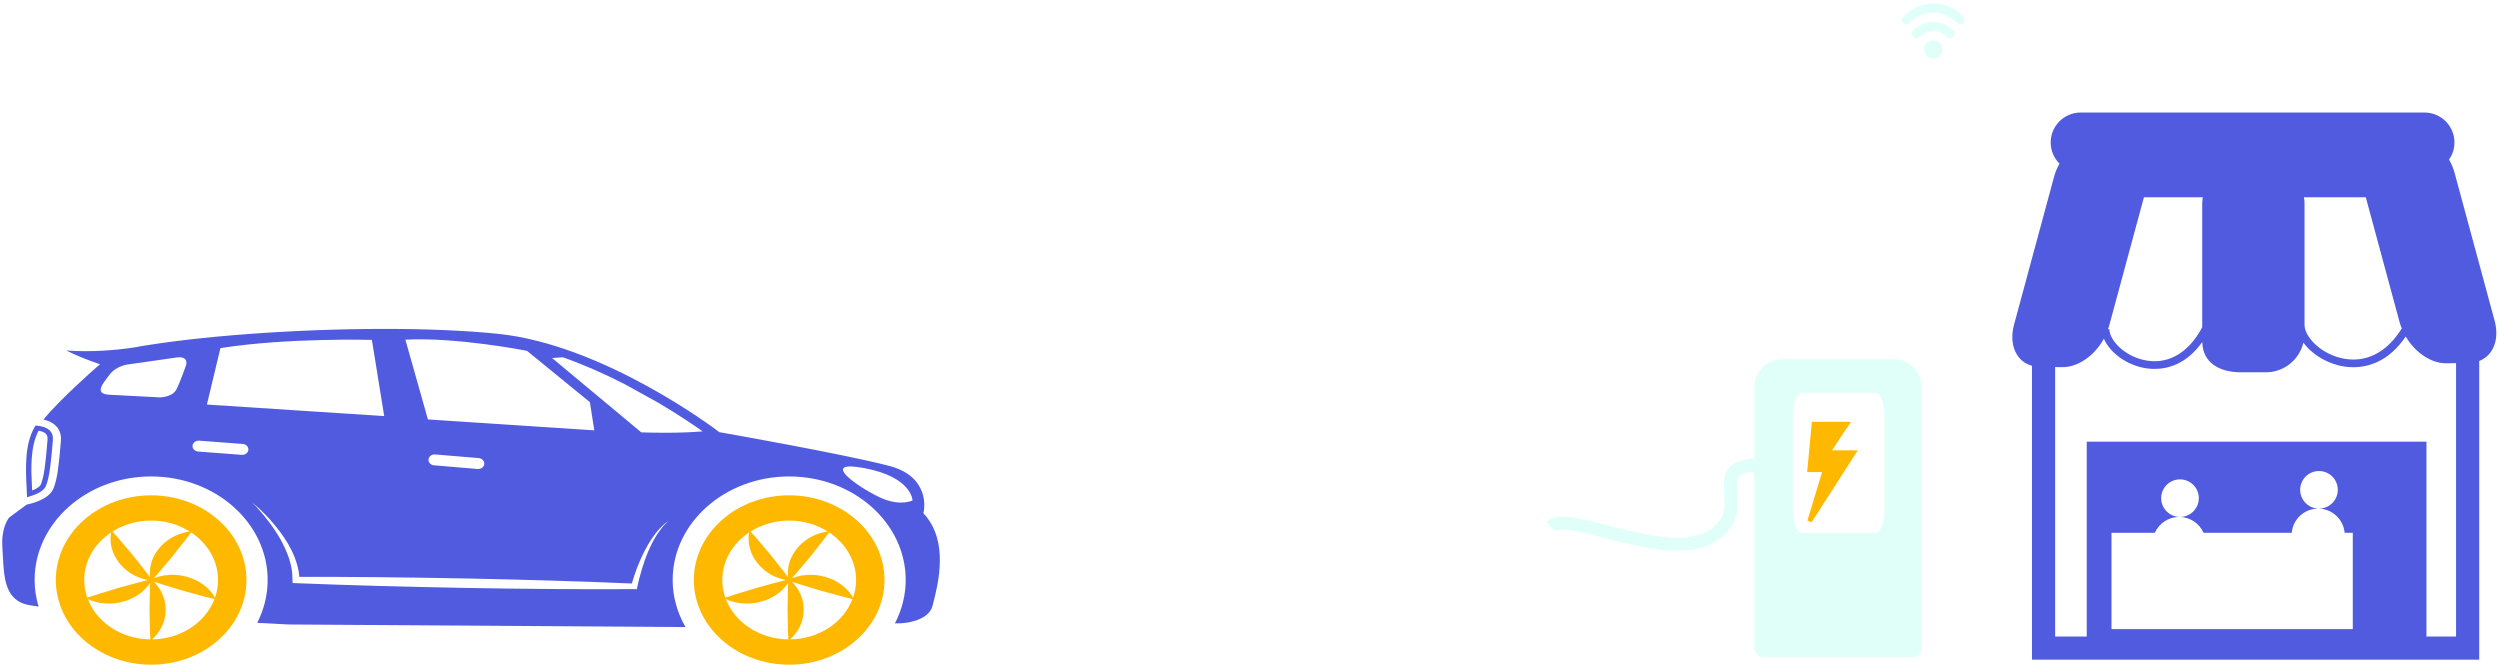 <svg width="594" height="158" viewBox="0 0 594 158" fill="none" xmlns="http://www.w3.org/2000/svg">
<path fill-rule="evenodd" clip-rule="evenodd" d="M416.807 142.699V92.059C416.807 88.346 419.783 85.325 423.44 85.325H449.974C453.632 85.325 456.607 88.346 456.607 92.059V142.699H456.607V153.922C456.607 155.162 455.618 156.166 454.396 156.166H419.018L418.989 156.166C417.78 156.151 416.805 155.153 416.805 153.922V142.699H416.807ZM428.171 126.67H445.581C446.784 126.67 447.758 124.185 447.758 121.117V98.903C447.758 95.835 446.784 93.35 445.581 93.35H428.171C426.969 93.35 425.995 95.835 425.995 98.903V121.117C425.995 124.185 426.969 126.67 428.171 126.67Z" fill="#E1FFF9"/>
<g filter="url(#filter0_d_392_1441)">
<path d="M438.789 97.947H430.994L429.969 108.819H433.661L429.969 120.999L440.43 104.717H434.276L438.789 97.947Z" fill="#FFB800"/>
<path d="M438.789 97.947H430.994L429.969 108.819H433.661L429.969 120.999L440.43 104.717H434.276L438.789 97.947Z" stroke="#FFB800" stroke-width="1.076"/>
</g>
<path d="M416.669 111.124C419.778 111.124 418.224 109.57 413.56 111.124C408.897 112.679 412.913 119.201 410.451 123.56C402.391 137.832 373.143 120.451 368.48 125.114" stroke="#E1FFF9" stroke-width="3.109"/>
<path d="M455.352 8.021C455.86 7.477 456.474 7.042 457.157 6.744C457.839 6.445 458.575 6.29 459.32 6.288C460.065 6.285 460.802 6.435 461.487 6.729C462.172 7.022 462.789 7.453 463.301 7.994M452.959 4.7C453.772 3.828 454.755 3.132 455.847 2.655C456.939 2.178 458.118 1.93 459.31 1.926C460.501 1.922 461.681 2.162 462.776 2.631C463.872 3.101 464.859 3.789 465.678 4.655M459.339 12.831C458.737 12.831 458.248 12.342 458.248 11.74C458.248 11.138 458.737 10.65 459.339 10.65C459.941 10.65 460.429 11.138 460.429 11.74C460.429 12.342 459.941 12.831 459.339 12.831Z" stroke="#E1FFF9" stroke-width="2.181" stroke-linecap="round" stroke-linejoin="round"/>
<path d="M592.726 76.229L583.182 40.969C582.888 39.892 582.436 38.875 581.892 37.917C582.7 36.763 583.182 35.366 583.182 33.852C583.182 29.921 579.988 26.735 576.052 26.735H494.373C490.435 26.735 487.245 29.922 487.245 33.852C487.245 35.818 488.042 37.597 489.337 38.887C488.805 39.826 488.366 40.827 488.079 41.882L478.536 77.142C477.245 81.916 479.121 85.945 482.798 86.905V156.735H589.062V85.76C592.322 84.527 593.94 80.726 592.726 76.229ZM562.114 46.878L570.178 76.669C570.302 77.133 570.487 77.577 570.664 78.023C567.063 83.908 561.83 86.464 556.129 85.049C551.124 83.809 547.631 79.976 547.556 77.257V48.251C547.556 47.781 547.485 47.329 547.415 46.878L562.114 46.878ZM501.085 77.584L509.395 46.878H523.387C523.317 47.329 523.247 47.781 523.247 48.251V77.802L523.229 77.793C519.902 84.074 514.76 86.877 509.127 85.48C504.458 84.325 501.203 80.727 501.203 78.223H500.852C500.927 78.007 501.025 77.803 501.085 77.584ZM559.022 149.488H501.692V126.601H511.98C512.966 124.38 515.185 122.827 517.778 122.827C520.366 122.827 522.589 124.38 523.573 126.601H544.512C544.806 123.377 547.493 120.843 550.801 120.843C554.106 120.843 556.794 123.377 557.086 126.601H559.022V149.488H559.022ZM513.496 118.362C513.496 115.899 515.499 113.9 517.968 113.9C520.437 113.9 522.439 115.899 522.439 118.362C522.439 120.828 520.437 122.827 517.968 122.827C515.499 122.827 513.496 120.828 513.496 118.362ZM546.519 116.378C546.519 113.915 548.521 111.916 550.989 111.916C553.458 111.916 555.461 113.916 555.461 116.378C555.461 118.844 553.458 120.843 550.989 120.843C548.521 120.843 546.519 118.844 546.519 116.378ZM583.559 151.243H576.527V104.937H495.807V151.243H488.302V87.205L489.917 87.236C493.741 87.313 497.728 84.446 499.888 80.461C501.122 83.44 504.579 86.242 508.688 87.26C509.491 87.458 510.611 87.653 511.926 87.653C515.164 87.653 519.573 86.464 523.261 81.253C523.33 86.219 527.397 88.455 532.42 88.455H538.382C542.715 88.455 546.321 85.449 547.284 81.419C549.059 83.855 552.158 85.954 555.69 86.827C556.548 87.04 557.751 87.248 559.157 87.248C562.715 87.248 567.585 85.903 571.599 79.957C573.802 83.727 577.651 86.394 581.344 86.322L583.559 86.279V151.243Z" fill="#515BE0"/>
<path d="M6.391 117.372L6.421 118.139L7.239 117.887C8.61 117.469 10.353 116.722 10.873 115.549C11.794 113.481 12.147 109.423 12.483 105.497L12.563 104.607C12.649 103.593 12.38 102.786 11.755 102.217C10.913 101.446 9.583 101.223 8.864 101.157L8.432 101.118L8.234 101.463C5.822 105.567 6.106 111.399 6.314 115.653C6.345 116.255 6.373 116.827 6.391 117.372ZM9.168 102.344C9.686 102.426 10.405 102.611 10.842 103.01C11.205 103.342 11.35 103.836 11.29 104.521L11.211 105.418C10.881 109.257 10.538 113.225 9.686 115.133C9.471 115.618 8.739 116.117 7.637 116.541C7.621 116.238 7.605 115.924 7.59 115.609C7.394 111.604 7.129 106.165 9.168 102.344Z" fill="#515BE0"/>
<path d="M35.91 117.688C23.402 117.688 13.262 126.698 13.262 137.81C13.262 148.922 23.401 157.928 35.91 157.928C48.417 157.928 58.559 148.924 58.559 137.81C58.559 126.696 48.416 117.688 35.91 117.688ZM45.079 126.286C45.03 126.29 44.684 126.328 44.175 126.438C43.618 126.561 42.892 126.768 42.116 127.086C41.347 127.412 40.548 127.851 39.81 128.394C39.439 128.669 39.076 128.961 38.744 129.285C38.398 129.594 38.097 129.949 37.788 130.294C37.511 130.661 37.226 131.02 36.996 131.41C36.75 131.79 36.553 132.191 36.37 132.585C36.015 133.379 35.792 134.187 35.683 134.938C35.583 135.69 35.583 136.37 35.63 136.878C35.636 136.983 35.648 137.072 35.657 137.157C35.421 136.835 35.089 136.396 34.683 135.868C33.828 134.785 32.687 133.339 31.541 131.893C30.348 130.482 29.158 129.074 28.26 128.015C27.366 126.983 26.75 126.312 26.724 126.292C29.32 124.657 32.478 123.686 35.907 123.686C39.332 123.687 42.487 124.655 45.079 126.286ZM26.404 126.506C26.395 126.558 26.324 126.857 26.291 127.309C26.244 127.821 26.249 128.497 26.349 129.249C26.458 129.996 26.683 130.808 27.039 131.606C27.211 132.004 27.418 132.4 27.661 132.776C27.89 133.166 28.174 133.529 28.449 133.895C28.758 134.246 29.053 134.596 29.398 134.909C29.728 135.236 30.094 135.526 30.461 135.804C31.199 136.347 31.997 136.787 32.768 137.108C33.543 137.426 34.27 137.636 34.83 137.755C34.939 137.78 35.039 137.798 35.136 137.816C34.718 137.916 34.141 138.062 33.456 138.239C32.028 138.628 30.128 139.147 28.231 139.667C26.351 140.238 24.474 140.811 23.062 141.241C21.658 141.689 20.729 142.006 20.729 142.006L20.75 142.063C20.274 140.718 20.012 139.287 20.012 137.807C20.014 133.176 22.534 129.08 26.404 126.506ZM20.867 142.34C20.909 142.365 21.21 142.517 21.701 142.695C22.227 142.885 22.957 143.094 23.794 143.239C24.627 143.379 25.564 143.44 26.523 143.387C27.004 143.363 27.492 143.315 27.973 143.226C28.462 143.15 28.938 143.025 29.414 142.904C29.88 142.752 30.351 142.609 30.796 142.418C31.245 142.241 31.67 142.019 32.077 141.789C32.891 141.338 33.606 140.796 34.186 140.248C34.769 139.691 35.219 139.14 35.518 138.71C35.576 138.621 35.627 138.545 35.675 138.469C35.657 138.853 35.631 139.382 35.612 140.019C35.586 141.341 35.557 143.108 35.525 144.873C35.557 146.636 35.588 148.401 35.612 149.727C35.654 151.02 35.709 151.877 35.712 151.924C28.803 151.847 22.974 147.866 20.867 142.341L20.867 142.34ZM36.112 151.921C36.143 151.896 36.405 151.688 36.743 151.321C37.114 150.933 37.563 150.384 37.979 149.723C38.385 149.063 38.739 148.291 38.979 147.464C39.102 147.05 39.203 146.623 39.256 146.189C39.327 145.754 39.337 145.314 39.356 144.871C39.34 144.433 39.334 143.988 39.261 143.554C39.212 143.12 39.107 142.692 38.989 142.278C38.752 141.45 38.396 140.68 37.987 140.019C37.569 139.355 37.121 138.802 36.75 138.417C36.679 138.341 36.609 138.273 36.543 138.207C36.946 138.343 37.506 138.529 38.181 138.743C39.589 139.175 41.469 139.746 43.352 140.318C45.25 140.837 47.152 141.353 48.575 141.743C49.962 142.106 50.9 142.323 50.956 142.334C48.853 147.857 43.024 151.84 36.112 151.921ZM51.066 142.065L51.084 142.009C51.084 142.009 50.938 141.704 50.636 141.28C50.336 140.848 49.885 140.296 49.303 139.743C48.719 139.195 48.004 138.655 47.191 138.201C46.788 137.968 46.362 137.749 45.912 137.572C45.469 137.374 44.998 137.23 44.533 137.082C44.052 136.96 43.581 136.829 43.092 136.753C42.612 136.659 42.123 136.62 41.642 136.587C40.688 136.534 39.748 136.597 38.914 136.734C38.076 136.882 37.346 137.092 36.816 137.286C36.711 137.328 36.622 137.358 36.532 137.396C36.799 137.096 37.169 136.682 37.611 136.179C38.505 135.119 39.7 133.707 40.892 132.293C42.034 130.852 43.176 129.407 44.035 128.322C44.837 127.28 45.352 126.562 45.401 126.493C49.282 129.066 51.806 133.169 51.806 137.808C51.804 139.292 51.542 140.722 51.066 142.065L51.066 142.065Z" fill="#FFB800"/>
<path d="M187.507 117.688C175.001 117.688 164.858 126.698 164.858 137.81C164.858 148.922 175.001 157.928 187.507 157.928C200.014 157.928 210.157 148.924 210.157 137.81C210.157 126.696 200.012 117.688 187.507 117.688ZM196.676 126.286C196.627 126.29 196.276 126.328 195.773 126.438C195.214 126.561 194.489 126.768 193.712 127.086C192.948 127.412 192.148 127.851 191.407 128.394C191.036 128.669 190.669 128.961 190.34 129.285C189.997 129.594 189.694 129.949 189.388 130.294C189.11 130.661 188.825 131.02 188.597 131.41C188.346 131.79 188.148 132.191 187.967 132.585C187.613 133.379 187.389 134.187 187.281 134.938C187.18 135.69 187.18 136.37 187.226 136.878C187.235 136.979 187.244 137.072 187.256 137.157C187.015 136.835 186.685 136.396 186.282 135.868C185.426 134.785 184.289 133.339 183.142 131.893C181.947 130.482 180.751 129.074 179.857 128.015C178.964 126.983 178.347 126.312 178.323 126.292C180.914 124.657 184.077 123.686 187.502 123.686C190.924 123.687 194.086 124.655 196.676 126.286ZM178.004 126.506C177.992 126.558 177.923 126.857 177.887 127.309C177.843 127.821 177.848 128.497 177.95 129.249C178.057 129.996 178.284 130.808 178.635 131.606C178.811 132.004 179.014 132.4 179.256 132.776C179.486 133.166 179.771 133.529 180.048 133.895C180.357 134.246 180.649 134.596 180.997 134.909C181.324 135.236 181.691 135.526 182.06 135.804C182.795 136.347 183.598 136.787 184.368 137.108C185.141 137.426 185.867 137.636 186.428 137.755C186.541 137.78 186.641 137.798 186.733 137.816C186.317 137.916 185.743 138.062 185.053 138.239C183.629 138.628 181.73 139.147 179.831 139.667C177.948 140.238 176.069 140.811 174.659 141.241C173.256 141.689 172.33 142.006 172.33 142.006L172.351 142.063C171.873 140.722 171.616 139.287 171.616 137.807C171.614 133.176 174.133 129.08 178.004 126.506ZM172.464 142.34C172.503 142.365 172.806 142.517 173.298 142.695C173.827 142.885 174.556 143.094 175.389 143.239C176.223 143.379 177.16 143.44 178.12 143.387C178.601 143.363 179.09 143.315 179.571 143.226C180.059 143.15 180.534 143.025 181.011 142.904C181.477 142.752 181.948 142.609 182.394 142.418C182.837 142.241 183.268 142.019 183.677 141.789C184.487 141.338 185.204 140.796 185.79 140.248C186.368 139.691 186.818 139.14 187.117 138.71C187.177 138.621 187.229 138.545 187.277 138.469C187.256 138.857 187.229 139.382 187.209 140.019C187.187 141.341 187.158 143.108 187.124 144.873C187.159 146.636 187.187 148.401 187.209 149.727C187.252 151.02 187.31 151.877 187.316 151.924C180.404 151.847 174.569 147.866 172.464 142.341L172.464 142.34ZM187.71 151.921C187.737 151.896 188.003 151.688 188.341 151.321C188.712 150.933 189.158 150.384 189.576 149.723C189.982 149.063 190.34 148.291 190.578 147.464C190.699 147.05 190.798 146.623 190.852 146.189C190.923 145.754 190.933 145.314 190.952 144.871C190.934 144.433 190.931 143.988 190.86 143.554C190.811 143.12 190.704 142.692 190.586 142.278C190.347 141.45 189.994 140.68 189.584 140.019C189.168 139.355 188.721 138.802 188.349 138.417C188.275 138.341 188.205 138.273 188.139 138.207C188.545 138.343 189.107 138.529 189.777 138.743C191.188 139.175 193.068 139.746 194.946 140.318C196.846 140.837 198.75 141.353 200.174 141.743C201.56 142.106 202.497 142.323 202.552 142.334C200.449 147.857 194.62 151.84 187.71 151.921ZM202.672 142.044L202.681 142.011C202.681 142.011 202.532 141.706 202.231 141.282C201.932 140.85 201.482 140.298 200.904 139.744C200.319 139.196 199.599 138.657 198.791 138.203C198.385 137.97 197.958 137.751 197.508 137.574C197.067 137.376 196.596 137.232 196.132 137.084C195.649 136.961 195.175 136.831 194.691 136.754C194.209 136.661 193.721 136.622 193.239 136.589C192.282 136.537 191.345 136.602 190.513 136.737C189.678 136.885 188.944 137.095 188.415 137.289C188.308 137.331 188.218 137.361 188.13 137.399C188.402 137.099 188.766 136.685 189.207 136.182C190.102 135.122 191.298 133.71 192.488 132.296C193.629 130.855 194.772 129.41 195.63 128.325C196.435 127.283 196.952 126.562 196.999 126.496C200.88 129.069 203.405 133.172 203.405 137.811C203.402 139.284 203.143 140.705 202.672 142.044Z" fill="#FFB800"/>
<path d="M219.747 122.347L219.394 121.945L219.501 121.441C219.569 121.112 221.042 113.244 211.276 110.695C200.417 107.856 171.522 102.791 171.238 102.74L170.901 102.679L170.648 102.481C170.381 102.275 143.525 81.816 118.094 79.288C110.483 78.531 101.497 78.147 91.388 78.147C69.966 78.147 46.513 79.892 31.636 82.588C31.395 82.627 26.282 83.442 20.274 83.442C18.684 83.442 17.162 83.382 15.748 83.27C17.339 84.084 19.728 85.118 21.951 85.905L23.765 86.55L22.368 87.768C22.288 87.84 14.55 94.611 10.312 99.669C11.249 99.879 12.293 100.272 13.127 101.029C13.829 101.672 14.636 102.837 14.469 104.738L14.393 105.627C14.028 109.865 13.681 113.863 12.653 116.174C11.54 118.671 7.605 119.637 6.354 119.885L2.239 122.913C1.998 123.188 0.253 125.301 0.564 130.065C0.606 130.687 0.635 131.317 0.669 131.949C0.931 137.043 1.182 141.855 5.637 143.45C6.038 143.594 6.979 143.817 9.171 144.122C8.541 142.039 8.224 139.922 8.224 137.801C8.224 124.239 20.644 113.204 35.909 113.204C51.174 113.204 63.595 124.239 63.595 137.801C63.595 141.316 62.743 144.801 61.117 147.978C65.644 148.231 68.522 148.376 68.522 148.376L162.881 148.993C160.876 145.525 159.825 141.696 159.825 137.801C159.825 124.24 172.248 113.205 187.512 113.205C202.775 113.205 215.194 124.24 215.194 137.801C215.194 141.362 214.311 144.89 212.63 148.118L214.21 148.085C214.254 148.081 220.601 147.806 221.587 143.898L221.72 143.378C222.916 138.655 225.415 128.818 219.75 122.347L219.747 122.347ZM125.214 83.359L140.152 95.546L141.206 102.25L101.675 99.657L96.317 80.704C108.655 80.072 125.213 83.359 125.213 83.359L125.214 83.359ZM115.066 110.262C114.99 110.975 114.274 111.499 113.471 111.428L103.128 110.557C102.325 110.491 101.736 109.858 101.812 109.143C101.886 108.428 102.6 107.906 103.406 107.974L113.75 108.844C114.553 108.915 115.142 109.547 115.066 110.262ZM52.376 82.71C68.421 80.185 88.364 80.761 88.364 80.761L91.285 98.863L49.158 96.121L52.376 82.71ZM44.243 86.676C44.243 86.676 42.906 90.569 41.931 92.498C40.957 94.428 37.982 94.418 37.982 94.418C37.982 94.418 29.756 93.985 26.024 93.791C22.29 93.599 24.347 91.245 26.024 89.03C27.701 86.816 30.516 86.578 30.516 86.578L41.933 84.943C44.862 84.523 44.243 86.676 44.243 86.676L44.243 86.676ZM57.429 108.071L47.077 107.292C46.275 107.232 45.675 106.606 45.745 105.89C45.813 105.176 46.52 104.644 47.323 104.705L57.678 105.484C58.483 105.545 59.08 106.17 59.012 106.886C58.943 107.598 58.232 108.129 57.429 108.071ZM158.083 124.478C157.803 124.744 157.576 125.053 157.324 125.335C157.068 125.617 156.859 125.926 156.642 126.234C156.428 126.543 156.197 126.838 156.012 127.164C155.606 127.793 155.247 128.44 154.908 129.098C154.73 129.42 154.591 129.763 154.431 130.092C154.271 130.426 154.117 130.764 153.986 131.102C153.408 132.454 152.935 133.84 152.514 135.238C152.108 136.631 151.71 138.048 151.433 139.446L151.331 139.974L150.69 139.978C143.988 140.02 137.29 140.007 130.592 139.945C123.895 139.907 117.196 139.797 110.5 139.687L100.456 139.477C97.106 139.406 93.76 139.334 90.411 139.229L80.367 138.928L70.327 138.561L69.526 138.528L69.499 137.806L69.455 136.559C69.465 136.137 69.364 135.722 69.306 135.304C69.235 134.89 69.189 134.471 69.06 134.058L68.722 132.817C68.417 132.011 68.145 131.191 67.768 130.397C67.435 129.59 66.996 128.818 66.582 128.034C65.698 126.488 64.681 125.001 63.568 123.564C63.011 122.842 62.426 122.143 61.829 121.447C61.233 120.75 60.613 120.07 59.954 119.418C61.4 120.61 62.755 121.902 63.996 123.275C65.238 124.653 66.399 126.094 67.433 127.616C67.922 128.389 68.443 129.153 68.856 129.973C69.07 130.378 69.312 130.771 69.481 131.198L70.031 132.458L70.468 133.751C70.63 134.182 70.709 134.634 70.811 135.081C70.902 135.533 71.035 135.976 71.056 136.433L71.114 137.061L80.406 137.07L90.453 137.142C93.802 137.162 97.153 137.218 100.499 137.271L110.545 137.441C117.242 137.585 123.937 137.727 130.631 137.94C137.133 138.126 143.636 138.359 150.132 138.64C150.486 137.381 150.886 136.148 151.359 134.931C151.9 133.534 152.503 132.156 153.206 130.824C153.371 130.482 153.554 130.153 153.747 129.826C153.939 129.497 154.104 129.162 154.32 128.842C154.719 128.195 155.14 127.558 155.605 126.946C156.065 126.333 156.567 125.742 157.125 125.197C157.415 124.935 157.672 124.645 157.983 124.403L158.92 123.685L158.083 124.478ZM157.913 102.824C155.226 102.824 153.06 102.752 152.367 102.729L131.189 85.074L133.758 84.894C138.541 86.583 143.54 88.762 148.605 91.372L156.579 95.788C161.268 98.567 164.912 101.046 166.947 102.493C164.48 102.709 161.393 102.824 157.913 102.824ZM209.717 118.477C205.33 116.673 193.725 109.101 205.212 111.195C216.697 113.284 216.817 118.908 216.817 118.908C216.819 118.908 214.099 120.283 209.717 118.477Z" fill="#515BE0"/>
<defs>
<filter id="filter0_d_392_1441" x="423.05" y="93.894" width="24.694" height="36.537" filterUnits="userSpaceOnUse" color-interpolation-filters="sRGB">
<feFlood flood-opacity="0" result="BackgroundImageFix"/>
<feColorMatrix in="SourceAlpha" type="matrix" values="0 0 0 0 0 0 0 0 0 0 0 0 0 0 0 0 0 0 127 0" result="hardAlpha"/>
<feOffset dy="2.813"/>
<feGaussianBlur stdDeviation="3.164"/>
<feComposite in2="hardAlpha" operator="out"/>
<feColorMatrix type="matrix" values="0 0 0 0 1 0 0 0 0 0.72 0 0 0 0 0 0 0 0 0.34 0"/>
<feBlend mode="normal" in2="BackgroundImageFix" result="effect1_dropShadow_392_1441"/>
<feBlend mode="normal" in="SourceGraphic" in2="effect1_dropShadow_392_1441" result="shape"/>
</filter>
</defs>
</svg>
